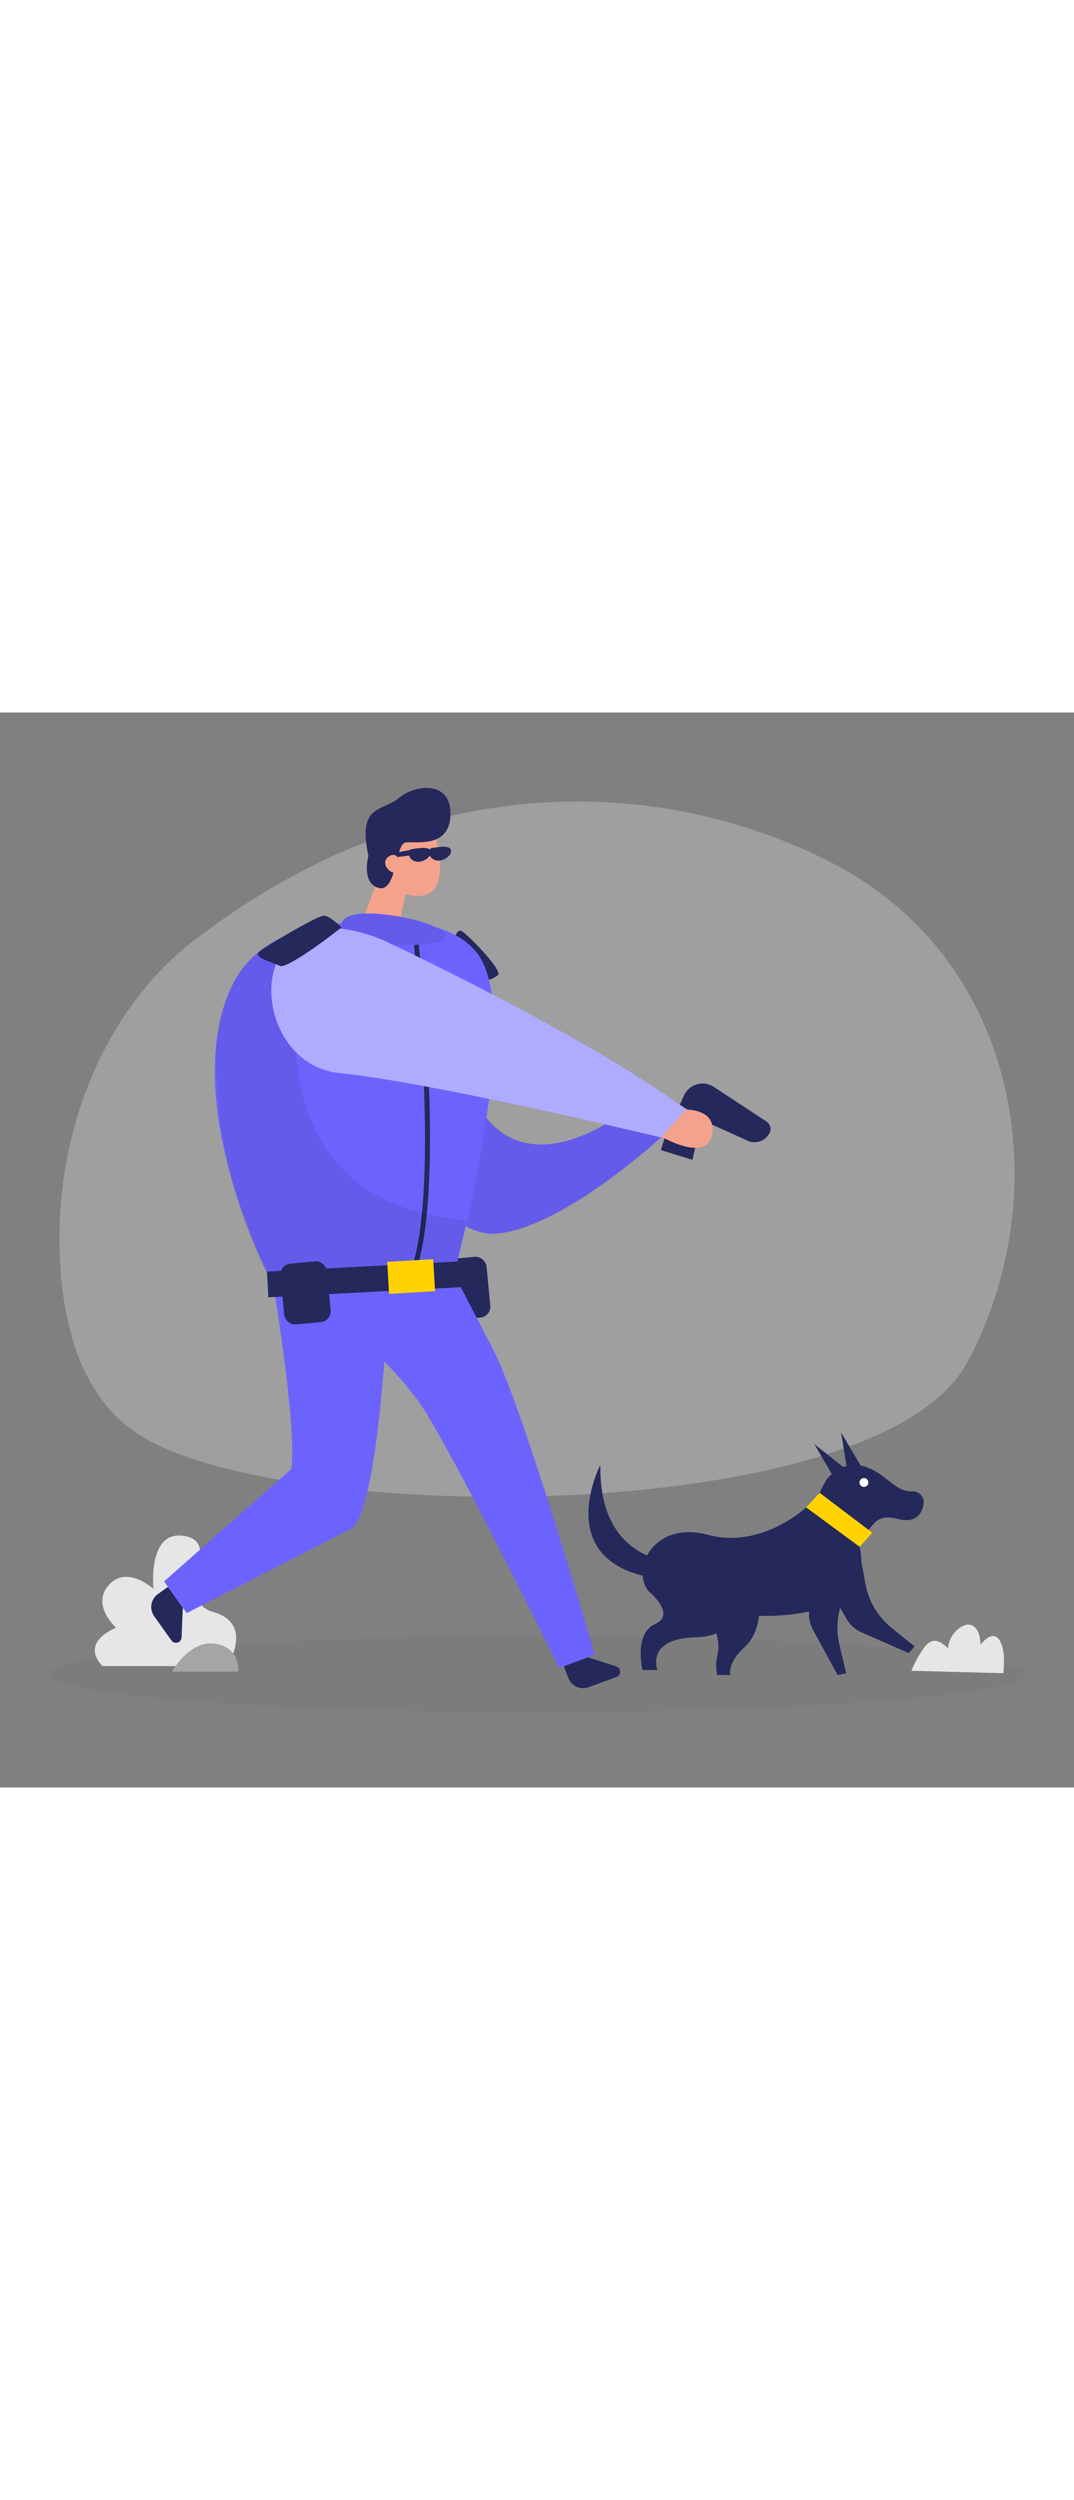 <svg id="_0351_police" xmlns="http://www.w3.org/2000/svg" viewBox="0 0 500 500" data-imageid="police-29" imageName="Police" class="illustrations_image" style="width: 215px;"><rect x="0" y="0" width="500" height="500" fill="#808080" stroke="none"/><defs><style>.cls-1_police-29{fill:#fff;}.cls-2_police-29{fill:#f4a28c;}.cls-3_police-29{opacity:.46;}.cls-3_police-29,.cls-4_police-29,.cls-5_police-29,.cls-6_police-29{fill:none;}.cls-7_police-29{fill:#a5a5a5;}.cls-8_police-29{fill:#e6e6e6;}.cls-4_police-29{opacity:.03;}.cls-5_police-29{opacity:.08;}.cls-6_police-29{opacity:.3;}.cls-9_police-29{fill:#24285b;}.cls-10_police-29{fill:#000001;}.cls-11_police-29{fill:#ffd200;}.cls-12_police-29{fill:#68e1fd;}</style></defs><g id="bg_police-29"><g class="cls-6_police-29"><path class="cls-8_police-29" d="m89.78,106.44c-41.18,31.78-65.58,90.1-61.71,150.99,1.98,31.14,11.11,61.18,35.25,77.58,64.38,43.75,345.45,44.49,387.06-32.81,41.6-77.3,26.12-187.15-64.34-232.91C307.62,29.62,196.12,24.38,89.78,106.44Z"/></g><g class="cls-4_police-29"><ellipse class="cls-10_police-29" cx="250" cy="447.26" rx="226.78" ry="17.66"/></g><path class="cls-8_police-29" d="m105.74,443.53s12.81-19.65-6.3-25.07c-19.11-5.42,4.6-31.89-13.18-35.37-17.78-3.48-14.82,24.53-14.82,24.53,0,0-12.28-11.29-20.75-1.81-8.47,9.49,3.39,19.89,3.39,19.89,0,0-17.11,6.3-6.44,17.83h58.09Z"/><path class="cls-7_police-29" d="m80.06,446.14s8.14-14.84,20.12-13.02c11.99,1.83,10.7,13.02,10.7,13.02h-30.83Z"/><path class="cls-8_police-29" d="m424.29,445.71c1.44-3.48,3.22-6.8,5.31-9.89,1.18-1.75,2.63-3.54,4.61-3.96,2.65-.56,5.1,1.49,7.12,3.4.38-4.3,2.98-8.3,6.62-10.2,1.12-.58,2.37-.98,3.59-.77,1.78.3,3.2,1.86,3.93,3.62s.9,3.72,1.06,5.63c1.91-2.44,4.91-5.12,7.47-3.49.84.53,1.4,1.45,1.83,2.38,2.01,4.37,1.68,9.5,1.3,14.36-.47,0-.94.02-1.41.02l-41.44-1.1Z"/></g><g id="dog_police-29"><path class="cls-9_police-29" d="m384.96,356.63s7.06-9.86,18.53-5.6c9.54,3.54,13.45,11.67,21.19,11.23,3.23-.18,5.83,2.69,5.29,5.88-.77,4.56-3.55,9.18-12.15,6.93-15.51-4.05-9.67,12.29-23.75,5.93-14.09-6.36-17.28-11.52-9.11-24.37Z"/><polygon class="cls-9_police-29" points="389.7 358.39 379.12 340.29 396 353.64 389.7 358.39"/><polygon class="cls-9_police-29" points="394.92 355.56 391.57 334.86 402.51 353.4 394.92 355.56"/><circle class="cls-1_police-29" cx="402.2" cy="358.14" r="2.06"/><polygon class="cls-11_police-29" points="381.62 362.96 406.08 381.49 400.22 388.1 375.28 369.73 381.62 362.96"/><path class="cls-9_police-29" d="m375.28,369.73s-20.69,19.52-45.68,12.76c-24.99-6.76-36.16,15.57-27.65,26.2,8.51,10.63,108.8,26.89,98.27-20.59"/><path class="cls-9_police-29" d="m312.92,394.97s-34.21-.48-33.42-45.01c0,0-25.69,49.59,33.42,53.57v-8.57Z"/><path class="cls-9_police-29" d="m339.06,407.26s9.04,22.33-14.89,22.86c-23.93.53-18.08,15.22-18.08,15.22h-6.96s-4.16-16.96,5.92-21.41c10.08-4.45-3.1-15.25-3.1-15.25,0,0,14.78-25.89,37.11-1.43Z"/><path class="cls-9_police-29" d="m400.98,394.97l1.98,10.54c1.5,8,5.81,15.19,12.14,20.3l10.64,8.57-2.66,3.1-22-9.63c-2.94-1.29-5.38-3.48-6.98-6.26l-10.37-18.05,17.25-8.57Z"/><path class="cls-9_police-29" d="m398.5,400.54l-4.89,9.54c-3.71,7.24-4.71,15.57-2.83,23.48l3.16,13.29-4,.82-11.5-21.08c-1.54-2.81-2.13-6.05-1.69-9.22l2.85-20.62,18.89,3.79Z"/><path class="cls-9_police-29" d="m353.48,413.71s1.4,13.56-6.78,20.94c-8.18,7.38-6.78,13.03-6.78,13.03h-5.98s-1.17-3.84.04-9.16c1.32-5.77-.25-11.83-3.89-16.51l-5.52-7.1,28.91-1.2Z"/></g><g id="police_police-29"><path class="cls-9_police-29" d="m211.25,105.52c.47-.32,1.26-4.73,3.47-3.94s19.87,18.71,17.03,20.63c-2.84,1.92-4.41,2.71-5.99,1.45s-14.51-18.13-14.51-18.13Z"/><rect class="cls-9_police-29" x="205.68" y="253.64" width="21.76" height="28.38" rx="5.04" ry="5.04" transform="translate(-24.29 21.62) rotate(-5.41)"/><polygon class="cls-9_police-29" points="309.37 198.06 307.66 203.54 322.39 208.09 325.57 193.62 309.37 198.06"/><path class="cls-9_police-29" d="m316.5,182.37l1.92-4.22c2.42-5.31,9-7.22,13.88-4.01l24.51,16.09c2.02,1.33,2.51,4.08,1.06,6.02l-.4.54c-2.17,2.9-6.06,3.9-9.35,2.41l-19.26-8.71-12.35-8.11Z"/><path class="cls-12_police-29 targetColor" d="m161.72,167.29s37.8,78.04,69.33,75.14c31.53-2.9,76.98-45.06,76.98-45.06l-19.64-10.13s-63.39,48.33-75.46-36.55c-10.33-72.64-51.21,16.6-51.21,16.6Z" style="fill: rgb(108, 99, 255);"/><g class="cls-5_police-29"><path class="cls-10_police-29" d="m161.72,167.29s37.8,78.04,69.33,75.14c31.53-2.9,76.98-45.06,76.98-45.06l-19.64-10.13s-63.39,48.33-75.46-36.55c-10.33-72.64-51.21,16.6-51.21,16.6Z"/></g><path class="cls-9_police-29" d="m273.71,439.45l13.22,4.25c2.34.75,2.4,4.03.1,4.88l-13.01,4.78c-3.84,1.41-8.09-.56-9.5-4.39l-1.99-5.41,11.18-4.11Z"/><path class="cls-9_police-29" d="m85.12,416.37l-.61,13.87c-.11,2.45-3.25,3.38-4.68,1.39l-8.05-11.28c-2.37-3.33-1.6-7.95,1.73-10.32l4.69-3.35,6.92,9.7Z"/><polygon class="cls-2_police-29" points="188.8 84.44 184.26 105.72 164.92 106.37 178 72.56 188.8 84.44"/><path class="cls-2_police-29" d="m183.28,52.53c7.38-5.61,18.1-1.33,20.13,7.71,2.23,9.92,3.46,24.34-7.96,25.07-17.49,1.12-19.65-21.47-19.65-21.47,0,0,1.89-7.06,7.49-11.31Z"/><path class="cls-9_police-29" d="m192.26,63.47c-.5.06-1.04.14-1.39.5-.18.18-.3.43-.38.67-.4,1.24.06,2.67,1,3.57s2.29,1.3,3.59,1.24c2.1-.1,6.11-2.36,5.39-5.02-.64-2.37-6.49-1.14-8.2-.95Z"/><path class="cls-9_police-29" d="m201.68,62.92c-.5.06-1.04.14-1.39.5-.18.18-.3.43-.38.67-.4,1.24.06,2.67,1,3.57s2.29,1.3,3.59,1.24c2.1-.1,6.11-2.36,5.39-5.02-.64-2.37-6.49-1.14-8.2-.95Z"/><polygon class="cls-9_police-29" points="190.86 63.96 181.62 65.67 181.62 67.68 192.89 66.21 190.86 63.96"/><path class="cls-12_police-29 targetColor" d="m107.8,127.6c5.74-12.39,16.74-21.56,29.88-25.29,25.1-7.12,72.62-11.23,86.28,12.36,18.71,32.3-12.6,146.55-12.6,146.55l-84.08,5.23s-44.91-84.03-19.49-138.85Z" style="fill: rgb(108, 99, 255);"/><path class="cls-9_police-29" d="m192.45,262.77l-2.06-.88c15.25-35.87,2.43-152.62,2.3-153.8l2.23-.25c.54,4.82,13.02,118.51-2.46,154.92Z"/><g class="cls-5_police-29"><path class="cls-10_police-29" d="m144.98,100.23s-41.23,125.91,72.07,136.05l-5.68,24.95-84.08,5.23s-28.87-46.92-26.62-112.16c0,0,1.21-32.26,24.15-46.17,0,0,8.77-6.25,20.15-7.89Z"/></g><path class="cls-9_police-29" d="m171.51,66.64s-3.5,12.89,4.89,14.98c8.39,2.09,7.46-20.54,12.45-21.16,4.99-.62,20.52,2.82,20.87-13,.35-15.81-16.26-14.2-24-7.71-7.73,6.49-19.44,2.8-14.21,26.88Z"/><path class="cls-12_police-29 targetColor" d="m159,99.96s-3.36-10.35,27.53-4.91c5.74,1.01,11.2,2.5,16.52,4.87,5.92,2.64,5.98,6.72-1.34,7.43-7.97.78-17.05,1.55-24.98.08-5.98-1.11-12.35-4.54-17.73-7.47Z" style="fill: rgb(108, 99, 255);"/><g class="cls-5_police-29"><path class="cls-10_police-29" d="m159,99.96s-3.36-10.35,27.53-4.91c5.74,1.01,11.2,2.5,16.52,4.87,5.92,2.64,5.98,6.72-1.34,7.43-7.97.78-17.05,1.55-24.98.08-5.98-1.11-12.35-4.54-17.73-7.47Z"/></g><path class="cls-12_police-29 targetColor" d="m178.24,105.83s93.67,43.53,141.12,78.85l-9.99,13.37s-107.03-25.87-151.32-30.33c-44.3-4.45-46.33-89.34,20.2-61.9Z" style="fill: rgb(108, 99, 255);"/><g class="cls-3_police-29"><path class="cls-1_police-29" d="m178.24,105.83s93.67,43.53,141.12,78.85l-9.99,13.37s-107.03-25.87-151.32-30.33c-44.3-4.45-46.33-89.34,20.2-61.9Z"/></g><path class="cls-12_police-29 targetColor" d="m211.37,261.23l18.15,34.92c14.1,27.12,47.42,142.11,47.42,142.11l-16.64,6.12s-52.2-106.15-65.9-124.56h0c-15.1-20.3-34.68-36.84-57.23-48.33l-9.88-5.03,84.08-5.23Z" style="fill: rgb(108, 99, 255);"/><path class="cls-12_police-29 targetColor" d="m127.29,266.45s11.35,68.12,8.22,85.52l-59.12,52.17,10.53,14.76,77.03-39.52c12.58-11.05,16.45-101.59,16.45-101.59l-53.12-11.34Z" style="fill: rgb(108, 99, 255);"/><path class="cls-2_police-29" d="m319.36,184.69s12.4-.29,12.39,9.08-7.74,12.1-23.71,3.6l11.32-12.68Z"/><path class="cls-2_police-29" d="m186.01,68.82s-1.63-4.57-5.32-1.61c-3.69,2.95.89,8.12,3.71,7.2,2.82-.93,1.61-5.58,1.61-5.58Z"/><rect class="cls-9_police-29" x="124.58" y="257.65" width="90.42" height="11.98" transform="translate(-13.67 9.32) rotate(-3.02)"/><rect class="cls-11_police-29" x="180.7" y="254.88" width="21.44" height="14.91" transform="translate(-14.93 11.57) rotate(-3.33)"/><rect class="cls-9_police-29" x="131.37" y="255.76" width="21.76" height="28.38" rx="5.04" ry="5.04" transform="translate(-24.82 14.62) rotate(-5.41)"/><path class="cls-9_police-29" d="m159,99.96s-25.01,19.75-28.8,17.86-12.91-3.86-9.15-6.78,26.96-16.71,29.8-16.56,8.14,5.48,8.14,5.48Z"/></g></svg>